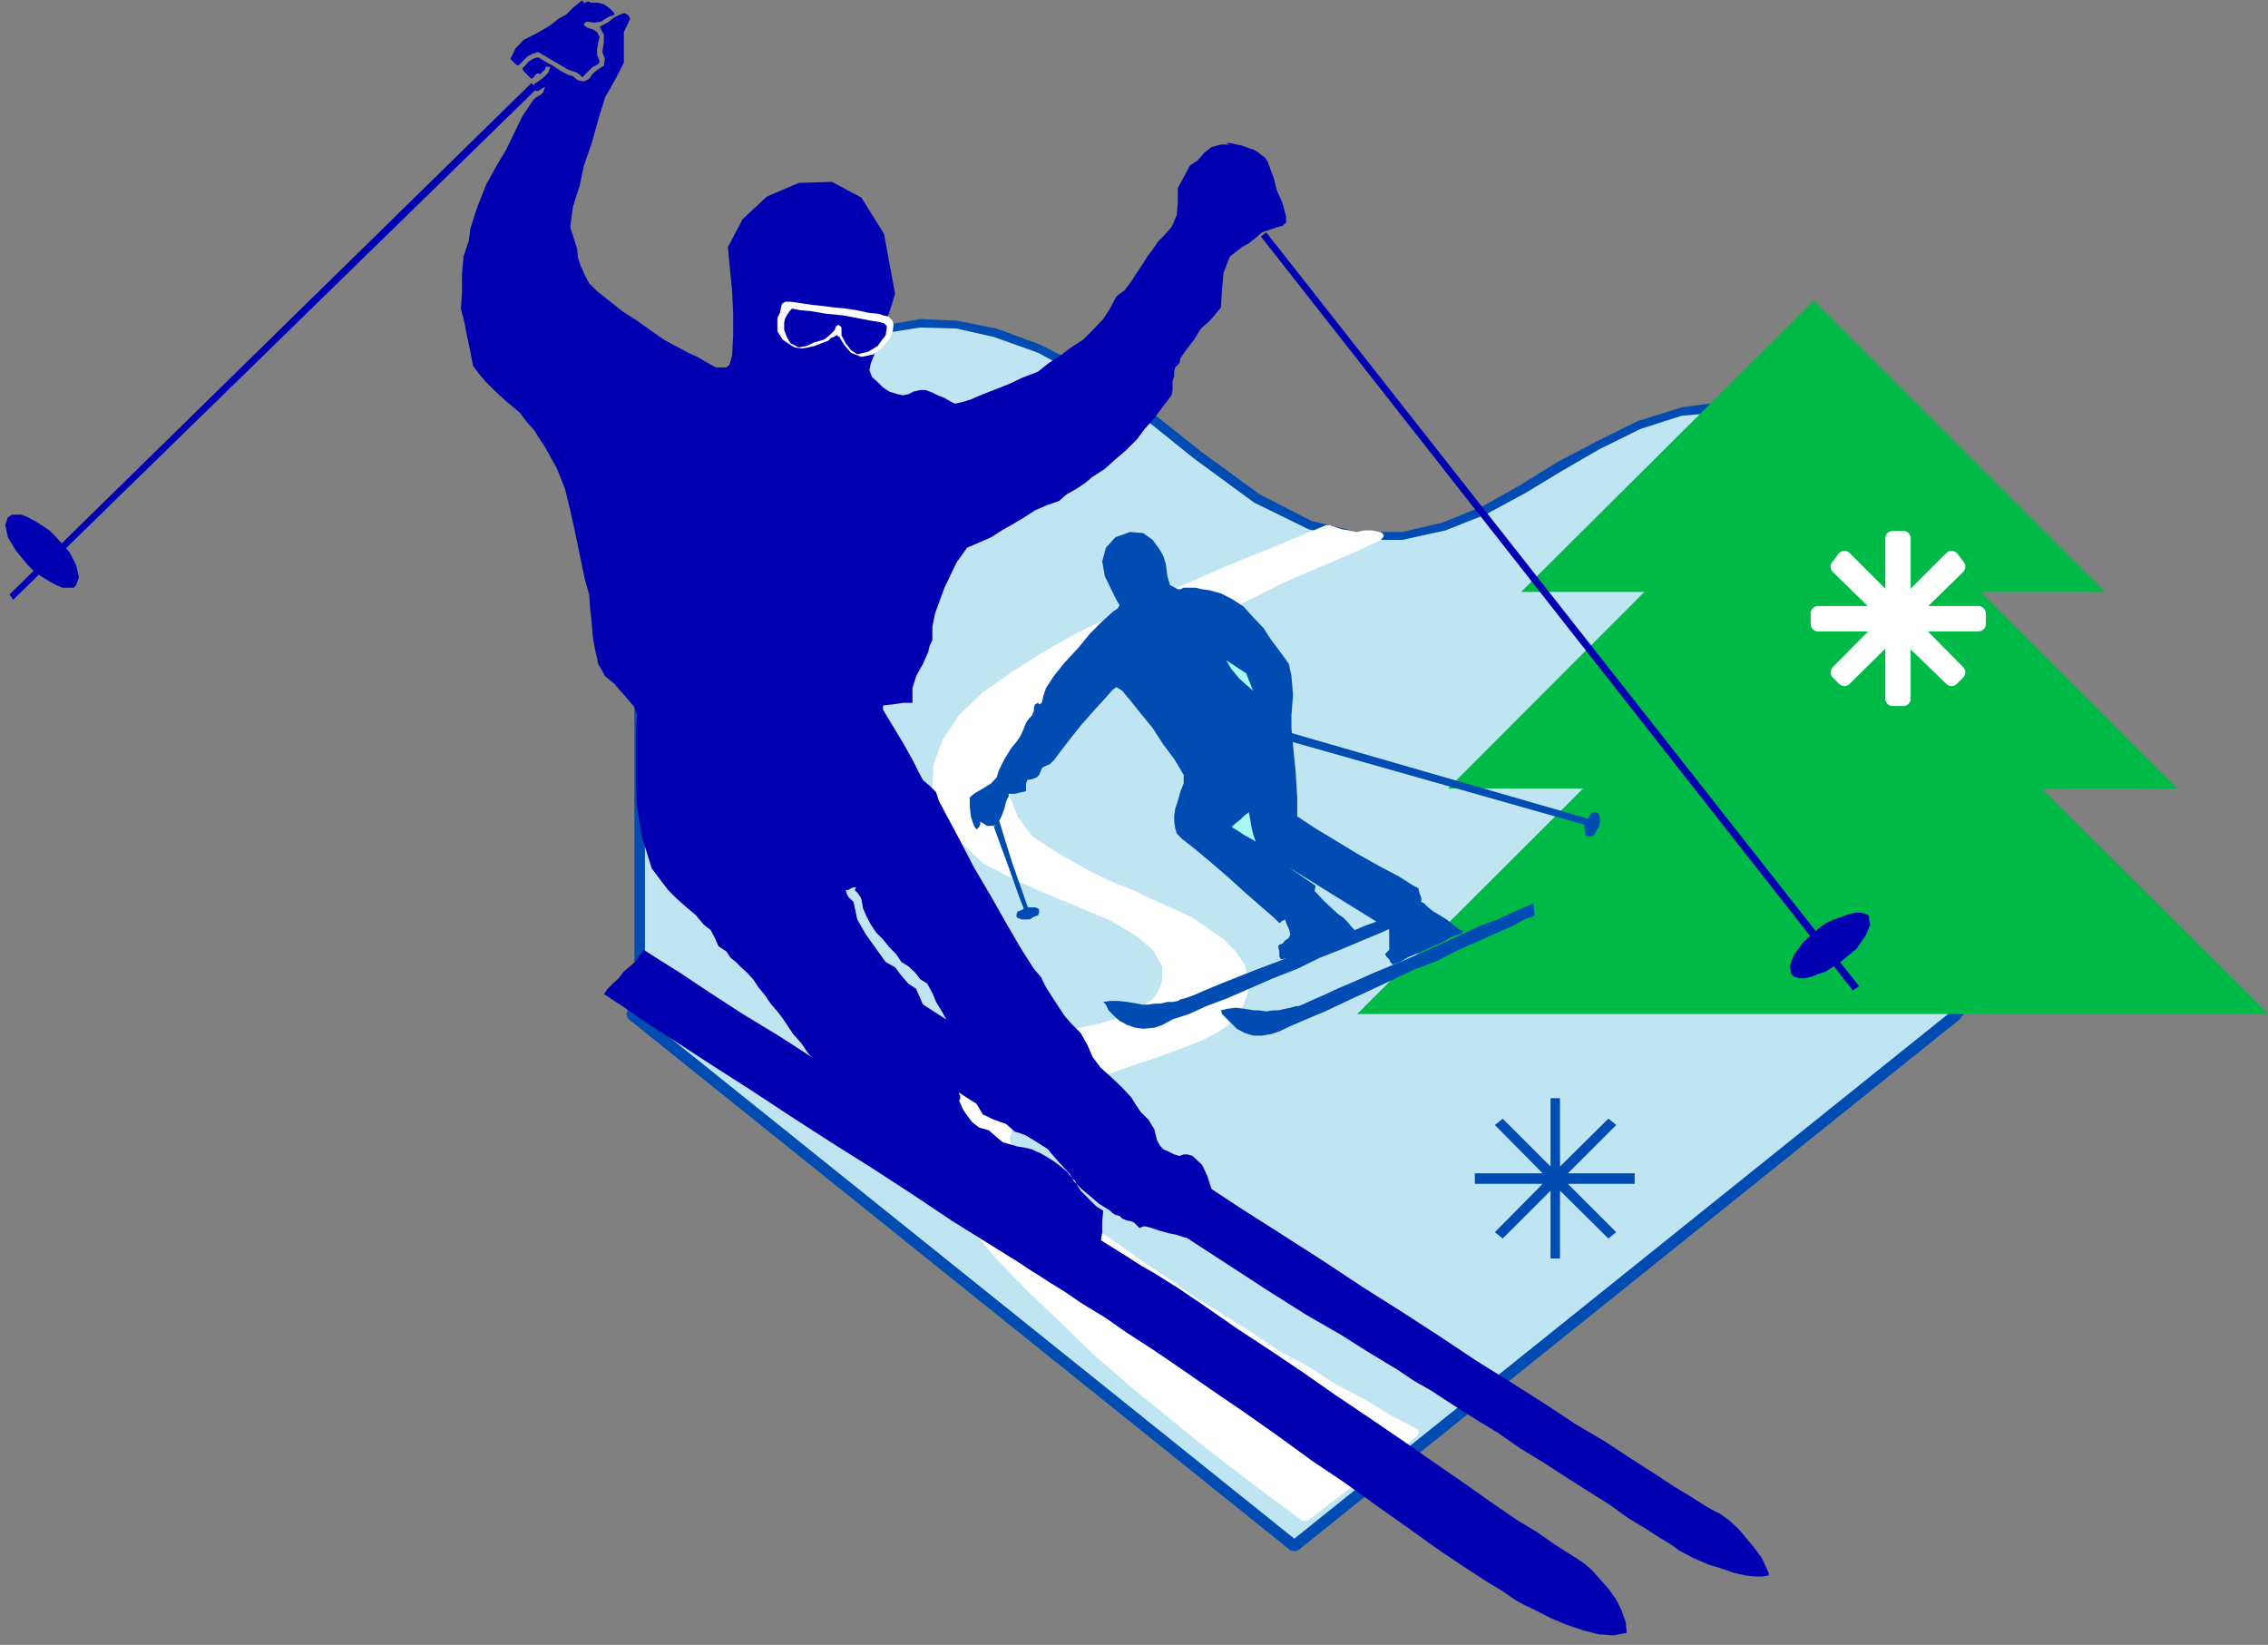 <?xml version="1.0" encoding="UTF-8" standalone="no"?>
<svg
   xmlns:ooo="http://xml.openoffice.org/svg/export"
   xmlns:dc="http://purl.org/dc/elements/1.1/"
   xmlns:cc="http://creativecommons.org/ns#"
   xmlns:rdf="http://www.w3.org/1999/02/22-rdf-syntax-ns#"
   xmlns:svg="http://www.w3.org/2000/svg"
   xmlns="http://www.w3.org/2000/svg"
   xmlns:sodipodi="http://sodipodi.sourceforge.net/DTD/sodipodi-0.dtd"
   xmlns:inkscape="http://www.inkscape.org/namespaces/inkscape"
   version="1.2"
   width="43.15mm"
   height="31.29mm"
   viewBox="0 0 4315 3129"
   preserveAspectRatio="xMidYMid"
   xml:space="preserve"
   id="svg165"
   sodipodi:docname="skiing2.svg"
   style="fill-rule:evenodd;stroke-width:28.222;stroke-linejoin:round"
   inkscape:version="0.92.5 (2060ec1f9f, 2020-04-08)"><rect x="0" y="0" width="4315" height="3129" fill="#808080" stroke="none"/><sodipodi:namedview
   pagecolor="#ffffff"
   bordercolor="#666666"
   borderopacity="1"
   objecttolerance="10"
   gridtolerance="10"
   guidetolerance="10"
   inkscape:pageopacity="0"
   inkscape:pageshadow="2"
   inkscape:window-width="664"
   inkscape:window-height="487"
   id="namedview167"
   showgrid="false"
   inkscape:zoom="0.2102413"
   inkscape:cx="81.562206"
   inkscape:cy="59.111809"
   inkscape:window-x="0"
   inkscape:window-y="0"
   inkscape:window-maximized="0"
   inkscape:current-layer="svg165" />
 <defs
   class="ClipPathGroup"
   id="defs8">
  <clipPath
   id="presentation_clip_path"
   clipPathUnits="userSpaceOnUse">
   <rect
   x="0"
   y="0"
   width="21000"
   height="29700"
   id="rect2" />
  </clipPath>
  <clipPath
   id="presentation_clip_path_shrink"
   clipPathUnits="userSpaceOnUse">
   <rect
   x="21"
   y="29"
   width="20958"
   height="29641"
   id="rect5" />
  </clipPath>
 </defs>
 <defs
   class="TextShapeIndex"
   id="defs12">
  <g
   ooo:slide="id1"
   ooo:id-list="id3"
   id="g10" />
 </defs>
 <defs
   class="EmbeddedBulletChars"
   id="defs44">
  <g
   id="bullet-char-template-57356"
   transform="matrix(4.8828125e-4,0,0,-4.8828125e-4,0,0)">
   <path
   d="M 580,1141 1163,571 580,0 -4,571 Z"
   id="path14"
   inkscape:connector-curvature="0" />
  </g>
  <g
   id="bullet-char-template-57354"
   transform="matrix(4.8828125e-4,0,0,-4.8828125e-4,0,0)">
   <path
   d="M 8,1128 H 1137 V 0 H 8 Z"
   id="path17"
   inkscape:connector-curvature="0" />
  </g>
  <g
   id="bullet-char-template-10146"
   transform="matrix(4.8828125e-4,0,0,-4.8828125e-4,0,0)">
   <path
   d="M 174,0 602,739 174,1481 1456,739 Z M 1358,739 309,1346 659,739 Z"
   id="path20"
   inkscape:connector-curvature="0" />
  </g>
  <g
   id="bullet-char-template-10132"
   transform="matrix(4.8828125e-4,0,0,-4.8828125e-4,0,0)">
   <path
   d="M 2015,739 1276,0 H 717 l 543,543 H 174 v 393 h 1086 l -543,545 h 557 z"
   id="path23"
   inkscape:connector-curvature="0" />
  </g>
  <g
   id="bullet-char-template-10007"
   transform="matrix(4.8828125e-4,0,0,-4.8828125e-4,0,0)">
   <path
   d="m 0,-2 c -7,16 -16,29 -25,39 l 381,530 c -94,256 -141,385 -141,387 0,25 13,38 40,38 9,0 21,-2 34,-5 21,4 42,12 65,25 l 27,-13 111,-251 280,301 64,-25 24,25 c 21,-10 41,-24 62,-43 C 886,937 835,863 770,784 769,783 710,716 594,584 L 774,223 c 0,-27 -21,-55 -63,-84 l 16,-20 C 717,90 699,76 672,76 641,76 570,178 457,381 L 164,-76 c -22,-34 -53,-51 -92,-51 -42,0 -63,17 -64,51 -7,9 -10,24 -10,44 0,9 1,19 2,30 z"
   id="path26"
   inkscape:connector-curvature="0" />
  </g>
  <g
   id="bullet-char-template-10004"
   transform="matrix(4.8828125e-4,0,0,-4.8828125e-4,0,0)">
   <path
   d="M 285,-33 C 182,-33 111,30 74,156 52,228 41,333 41,471 c 0,78 14,145 41,201 34,71 87,106 158,106 53,0 88,-31 106,-94 l 23,-176 c 8,-64 28,-97 59,-98 l 735,706 c 11,11 33,17 66,17 42,0 63,-15 63,-46 V 965 c 0,-36 -10,-64 -30,-84 L 442,47 C 390,-6 338,-33 285,-33 Z"
   id="path29"
   inkscape:connector-curvature="0" />
  </g>
  <g
   id="bullet-char-template-9679"
   transform="matrix(4.8828125e-4,0,0,-4.8828125e-4,0,0)">
   <path
   d="M 813,0 C 632,0 489,54 383,161 276,268 223,411 223,592 c 0,181 53,324 160,431 106,107 249,161 430,161 179,0 323,-54 432,-161 108,-107 162,-251 162,-431 0,-180 -54,-324 -162,-431 C 1136,54 992,0 813,0 Z"
   id="path32"
   inkscape:connector-curvature="0" />
  </g>
  <g
   id="bullet-char-template-8226"
   transform="matrix(4.8828125e-4,0,0,-4.8828125e-4,0,0)">
   <path
   d="m 346,457 c -73,0 -137,26 -191,78 -54,51 -81,114 -81,188 0,73 27,136 81,188 54,52 118,78 191,78 73,0 134,-26 185,-79 51,-51 77,-114 77,-187 0,-75 -25,-137 -76,-188 -50,-52 -112,-78 -186,-78 z"
   id="path35"
   inkscape:connector-curvature="0" />
  </g>
  <g
   id="bullet-char-template-8211"
   transform="matrix(4.8828125e-4,0,0,-4.8828125e-4,0,0)">
   <path
   d="M -4,459 H 1135 V 606 H -4 Z"
   id="path38"
   inkscape:connector-curvature="0" />
  </g>
  <g
   id="bullet-char-template-61548"
   transform="matrix(4.8828125e-4,0,0,-4.8828125e-4,0,0)">
   <path
   d="m 173,740 c 0,163 58,303 173,419 116,115 255,173 419,173 163,0 302,-58 418,-173 116,-116 174,-256 174,-419 0,-163 -58,-303 -174,-418 C 1067,206 928,148 765,148 601,148 462,206 346,322 231,437 173,577 173,740 Z"
   id="path41"
   inkscape:connector-curvature="0" />
  </g>
 </defs>
 <g
   id="g49"
   transform="translate(-8342,-13285)">
  <g
   id="id2"
   class="Master_Slide">
   <g
   id="bg-id2"
   class="Background" />
   <g
   id="bo-id2"
   class="BackgroundObjects" />
  </g>
 </g>
 <g
   class="SlideGroup"
   id="g163"
   transform="translate(-8342,-13285)">
  <g
   id="g161">
   <g
   id="container-id1">
    <g
   id="id1"
   class="Slide"
   clip-path="url(#presentation_clip_path)">
     <g
   class="Page"
   id="g157">
      <g
   class="Graphic"
   id="g155">
       <g
   id="id3">
        <rect
   class="BoundingBox"
   x="8342"
   y="13285"
   width="4315"
   height="3129"
   id="rect51"
   style="fill:none;stroke:none" />
        <defs
   id="defs56">
         <clipPath
   id="clip_path_1"
   clipPathUnits="userSpaceOnUse">
          <path
   d="m 8342,13285 h 4314 v 3128 H 8342 Z"
   id="path53"
   inkscape:connector-curvature="0" />
         </clipPath>
        </defs>
        <g
   clip-path="url(#clip_path_1)"
   id="g152">
         <path
   d="m 12067,14264 v 953 h -35 -43 -54 -61 -68 -74 -81 -89 -92 -96 -99 -102 -107 -104 -109 -107 -107 -104 -104 -102 -96 -94 -92 -84 -78 -72 -63 -56 -48 -41 -28 -18 v -953 l 56,-41 51,-46 51,-46 48,-48 51,-43 48,-43 54,-36 53,-30 58,-21 64,-10 69,3 73,15 84,30 92,49 99,66 111,89 112,81 102,51 91,20 h 84 l 79,-18 76,-30 74,-41 71,-43 74,-41 76,-38 81,-25 87,-10 94,10 104,33 114,63 z"
   id="path58"
   inkscape:connector-curvature="0"
   style="fill:#bfe5f2;stroke:none" />
         <path
   d="m 9554,14256 -5,8 v 953 h 20 v -953 l -5,7 -10,-15 -5,3 v 5 z"
   id="path60"
   inkscape:connector-curvature="0"
   style="fill:#004cb2;stroke:none" />
         <path
   d="m 10627,14144 v 0 l -112,-89 -99,-66 -94,-48 -84,-31 -76,-15 -69,-3 -64,11 -61,20 -56,31 -53,35 -48,43 -51,46 -48,48 -51,46 -51,43 -56,41 10,15 56,-40 51,-49 51,-45 48,-49 51,-40 48,-44 54,-35 50,-31 56,-20 64,-10 69,2 71,16 84,30 88,48 100,66 111,89 v 0 z"
   id="path62"
   inkscape:connector-curvature="0"
   style="fill:#004cb2;stroke:none" />
         <path
   d="m 12078,14264 -5,-8 -128,-99 -116,-64 -107,-33 -94,-12 -87,12 -83,26 -77,38 -76,40 -71,44 -71,40 -76,31 -77,18 h -84 l -89,-21 -99,-51 -111,-81 -11,15 112,82 104,51 94,20 h 84 l 82,-18 76,-30 76,-41 71,-43 71,-41 77,-38 78,-25 87,-8 94,8 101,33 112,63 127,99 -5,-7 h 21 v -3 l -5,-5 z"
   id="path64"
   inkscape:connector-curvature="0"
   style="fill:#004cb2;stroke:none" />
         <path
   d="m 12067,15217 h 11 v -953 h -21 v 953 z"
   id="path66"
   inkscape:connector-curvature="0"
   style="fill:#004cb2;stroke:none" />
         <path
   d="m 12065,15214 -1261,1012 -1260,-1012 h 41 50 56 61 69 74 78 84 87 89 94 96 97 99 99 99 102 99 96 97 97 91 89 84 81 76 72 66 61 53 46 z"
   id="path68"
   inkscape:connector-curvature="0"
   style="fill:#bfe5f2;stroke:none" />
         <path
   d="m 12073,15222 2,-8 -2,-7 -8,-3 -8,3 z"
   id="path70"
   inkscape:connector-curvature="0"
   style="fill:#004cb2;stroke:none" />
         <path
   d="m 10797,16234 h 15 l 1261,-1012 -16,-15 -1260,1011 h 15 -15 l -3,8 3,8 7,2 8,-2 z"
   id="path72"
   inkscape:connector-curvature="0"
   style="fill:#004cb2;stroke:none" />
         <path
   d="m 9544,15214 -8,8 1261,1012 15,-16 -1260,-1011 z"
   id="path74"
   inkscape:connector-curvature="0"
   style="fill:#004cb2;stroke:none" />
         <path
   d="m 9552,15207 -8,-3 -8,3 -2,7 2,8 z"
   id="path76"
   inkscape:connector-curvature="0"
   style="fill:#004cb2;stroke:none" />
         <path
   d="m 11402,15413 15,12 -92,92 h 127 v 20 h -127 l 92,92 -15,12 -92,-91 v 129 h -18 v -129 l -91,91 -15,-12 91,-92 h -129 v -20 h 129 l -91,-92 15,-12 91,91 v -130 h 18 v 130 z"
   id="path78"
   inkscape:connector-curvature="0"
   style="fill:#004cb2;stroke:none" />
         <path
   d="m 10967,14304 -53,26 -61,25 -66,28 -66,33 -72,33 -68,33 -66,36 -64,38 -56,38 -51,41 -38,40 -30,41 -18,41 -2,43 15,41 30,40 23,18 28,18 33,18 33,17 38,18 38,15 39,18 38,18 35,18 31,20 28,21 23,20 15,23 7,25 -2,26 -10,28 -16,20 -25,18 -33,17 -38,16 -43,15 -46,15 -43,15 -46,16 -41,15 -38,18 -30,18 -26,20 -12,23 -5,25 10,28 23,33 25,26 30,28 36,28 41,33 43,30 46,33 50,33 51,36 54,33 53,33 53,35 56,31 54,33 53,28 51,30 48,26 -208,160 -56,-41 -61,-45 -66,-51 -69,-56 -71,-59 -71,-58 -66,-64 -64,-61 -58,-63 -51,-61 -41,-59 -30,-58 -18,-54 -2,-50 15,-44 33,-40 20,-13 23,-10 31,-8 30,-5 36,-7 35,-6 38,-5 36,-5 35,-7 31,-8 30,-10 26,-15 20,-16 13,-17 7,-23 v -28 l -17,-36 -36,-30 -51,-28 -58,-26 -64,-25 -61,-28 -56,-31 -43,-38 -35,-48 -16,-48 3,-46 18,-46 30,-43 43,-41 54,-38 61,-38 66,-38 68,-33 74,-33 71,-31 71,-30 69,-28 61,-26 56,-22 8,2 10,3 10,2 13,3 15,2 h 13 15 z"
   id="path80"
   inkscape:connector-curvature="0"
   style="fill:#ffffff;stroke:none" />
         <path
   d="m 10306,14876 v 0 l -28,-38 -15,-38 3,-43 17,-36 31,-41 36,-40 50,-38 56,-38 61,-39 66,-35 69,-33 71,-33 66,-33 66,-28 61,-26 54,-25 -5,-15 -54,25 -61,25 -66,28 -66,33 -71,34 -69,33 -66,35 -66,38 -56,38 -51,44 -40,40 -31,41 -18,46 -2,43 15,43 33,43 v 0 z"
   id="path82"
   inkscape:connector-curvature="0"
   style="fill:#ffffff;stroke:none" />
         <path
   d="m 10705,15204 v 0 l 11,-30 2,-26 -8,-28 -17,-25 -23,-23 -28,-20 -31,-21 -38,-18 -38,-17 -38,-18 -38,-15 -38,-18 -33,-18 -31,-18 -28,-18 -23,-15 -10,10 23,21 28,17 36,18 33,18 38,18 38,15 38,18 38,18 33,17 31,21 28,20 22,18 13,20 8,23 -3,26 -10,25 v 0 z"
   id="path84"
   inkscape:connector-curvature="0"
   style="fill:#ffffff;stroke:none" />
         <path
   d="m 10294,15509 v 0 l -21,-30 -10,-26 5,-23 10,-20 26,-18 28,-18 38,-17 41,-16 45,-15 44,-15 45,-15 43,-16 39,-15 35,-18 26,-20 17,-23 -15,-5 -13,18 -25,15 -31,18 -38,15 -43,15 -46,16 -43,15 -46,15 -40,15 -38,18 -33,18 -26,23 -15,25 -5,28 10,31 25,35 v 0 z"
   id="path86"
   inkscape:connector-curvature="0"
   style="fill:#ffffff;stroke:none" />
         <path
   d="m 11038,16017 -2,-15 -49,-25 -50,-31 -54,-28 -51,-33 -56,-30 -53,-36 -53,-33 -54,-33 -50,-35 -51,-34 -46,-33 -43,-30 -41,-33 -35,-28 -31,-25 -25,-26 -11,10 26,26 30,30 36,28 41,33 43,31 46,33 50,33 51,35 54,33 53,33 53,36 56,31 56,33 54,28 50,30 49,25 -3,-15 3,15 h 7 l 3,-5 v -7 l -5,-3 z"
   id="path88"
   inkscape:connector-curvature="0"
   style="fill:#ffffff;stroke:none" />
         <path
   d="m 10820,16178 h 10 l 208,-161 -10,-15 -208,160 h 10 -10 l -5,5 2,6 5,5 h 8 z"
   id="path90"
   inkscape:connector-curvature="0"
   style="fill:#ffffff;stroke:none" />
         <path
   d="m 10144,15298 v 0 l -36,46 -15,46 2,50 18,56 31,61 40,59 51,61 61,63 64,61 66,64 71,61 71,58 69,56 66,51 61,46 56,41 10,-16 -56,-40 -61,-46 -66,-51 -69,-56 -71,-58 -71,-56 -66,-64 -64,-61 -56,-63 -50,-61 -41,-59 -31,-56 -17,-51 -3,-50 15,-41 31,-36 v 0 0 l 5,-5 -3,-7 -5,-3 z"
   id="path92"
   inkscape:connector-curvature="0"
   style="fill:#ffffff;stroke:none" />
         <path
   d="m 10553,15123 v 0 28 l -8,20 -10,15 -20,13 -23,15 -31,10 -28,8 -35,8 -36,5 -38,5 -35,5 -36,8 -30,5 -34,7 -22,10 -23,13 10,15 18,-12 23,-10 28,-8 30,-5 36,-8 35,-5 38,-5 36,-5 35,-8 33,-7 31,-10 28,-16 20,-18 15,-20 8,-25 v -28 0 z"
   id="path94"
   inkscape:connector-curvature="0"
   style="fill:#ffffff;stroke:none" />
         <path
   d="m 10169,14886 v 0 l 43,41 59,31 61,27 63,26 59,25 48,28 33,28 18,31 h 15 l -18,-41 -38,-33 -53,-28 -59,-25 -63,-26 -61,-28 -53,-30 -44,-36 v 0 z"
   id="path96"
   inkscape:connector-curvature="0"
   style="fill:#ffffff;stroke:none" />
         <path
   d="m 10871,14284 h -6 l -55,23 -61,25 -69,28 -71,31 -71,30 -74,33 -69,33 -68,38 -61,39 -54,38 -45,43 -31,46 -18,48 -2,46 15,51 38,50 10,-10 -33,-46 -15,-45 3,-46 17,-43 31,-41 41,-38 53,-38 61,-38 63,-38 69,-34 74,-33 71,-30 71,-31 69,-28 61,-25 56,-23 h -6 6 l 5,-5 v -5 l -3,-5 h -8 z"
   id="path98"
   inkscape:connector-curvature="0"
   style="fill:#ffffff;stroke:none" />
         <path
   d="m 10970,14312 -3,-15 -15,-3 h -15 l -13,3 -15,-3 -13,-2 -10,-3 -8,-3 -7,-2 -6,15 8,3 13,2 10,3 13,2 15,3 13,2 h 15 l 15,-2 -2,-15 2,15 5,-3 3,-5 -3,-5 -5,-2 z"
   id="path100"
   inkscape:connector-curvature="0"
   style="fill:#ffffff;stroke:none" />
         <path
   d="m 11236,14411 557,-554 554,554 h -36 -50 -59 -68 -77 -81 -84 -89 -86 -87 -84 -78 -71 -64 -53 z"
   id="path102"
   inkscape:connector-curvature="0"
   style="fill:#00ba47;stroke:none" />
         <path
   d="m 11097,14785 693,-694 694,694 h -46 -61 -73 -87 -94 -101 -107 -109 -110 -109 -104 -97 -91 -79 -66 z"
   id="path104"
   inkscape:connector-curvature="0"
   style="fill:#00ba47;stroke:none" />
         <path
   d="m 10924,15214 866,-864 867,864 h -25 -31 -35 -41 -46 -48 -51 -56 -58 -61 -61 -66 -66 -67 -68 -69 -68 -69 -66 -69 -66 -63 -61 -61 -59 -53 -53 -46 -46 -38 -36 z"
   id="path106"
   inkscape:connector-curvature="0"
   style="fill:#00ba47;stroke:none" />
         <path
   d="m 12055,14347 12,16 -91,89 h 130 v 20 h -130 l 91,92 -12,12 -92,-89 v 127 h -20 v -129 l -92,91 -12,-12 91,-92 h -129 v -20 h 129 l -91,-89 12,-16 92,92 v -130 h 20 v 130 z"
   id="path108"
   inkscape:connector-curvature="0"
   style="fill:#ffffff;stroke:none" />
         <path
   d="m 12055,14347 12,16 -91,89 h 130 v 20 h -130 l 91,92 -12,12 -92,-89 v 127 h -20 v -129 l -92,91 -12,-12 91,-92 h -129 v -20 h 129 l -91,-89 12,-16 92,92 v -130 h 20 v 130 z"
   id="path110"
   inkscape:connector-curvature="0"
   style="fill:none;stroke:#ffffff" />
         <path
   d="m 10301,15021 -15,-43 -18,-51 -15,-48 -10,-33 -10,12 12,33 18,49 18,51 13,33 h 2 3 v 0 z"
   id="path112"
   inkscape:connector-curvature="0"
   style="fill:#004cb2;stroke:none" />
         <path
   d="m 10301,15034 h -7 -8 l -8,-3 -2,-2 v -5 l 2,-5 8,-3 8,-5 h 10 7 l 6,2 2,3 v 5 l -2,5 -8,3 z"
   id="path114"
   inkscape:connector-curvature="0"
   style="fill:#004cb2;stroke:none" />
         <path
   d="m 10794,14678 -5,15 582,165 5,-12 z"
   id="path116"
   inkscape:connector-curvature="0"
   style="fill:#004cb2;stroke:none" />
         <path
   d="m 11364,14876 -6,-2 v -8 l -2,-8 2,-10 6,-7 5,-8 5,-3 h 5 l 5,3 2,8 v 7 l -2,10 -5,8 -5,8 -5,2 z"
   id="path118"
   inkscape:connector-curvature="0"
   style="fill:#004cb2;stroke:none" />
         <path
   d="m 10441,15191 5,5 5,11 10,10 11,10 15,8 15,5 15,2 21,-2 15,-5 20,-11 31,-10 33,-15 40,-15 41,-18 46,-20 46,-18 43,-21 43,-17 38,-16 36,-15 28,-13 22,-10 16,-5 5,-2 v -23 l -5,2 -13,5 -23,8 -28,13 -33,12 -38,16 -41,18 -40,15 -44,18 -40,15 -38,15 -33,13 -31,13 -23,10 -15,5 -8,2 -5,3 -10,2 h -10 l -13,3 h -10 l -13,2 h -12 l -10,-2 -18,-3 -18,-2 h -15 z"
   id="path120"
   inkscape:connector-curvature="0"
   style="fill:#004cb2;stroke:none" />
         <path
   d="m 10555,14342 -7,-12 -13,-18 -18,-13 -25,-2 -28,10 -18,20 -7,26 5,28 12,25 10,20 6,10 -3,6 -10,7 -20,18 -23,23 -23,28 -26,28 -20,25 -15,23 -5,15 -3,13 -5,3 -2,-3 -6,3 -2,7 v 5 l -3,8 -7,8 -5,7 -5,13 -6,13 -7,10 -10,12 -13,21 -10,20 -5,15 -10,11 -16,10 -17,10 -8,7 v 16 l 2,20 6,18 5,7 2,-2 3,-3 2,-5 v -5 l 5,3 8,5 h 8 5 l 5,-3 2,-2 5,-8 3,-7 5,-13 3,-13 5,-10 v -5 h 5 7 l 13,-3 8,-2 v -3 -5 -5 l 2,-8 10,-2 8,-3 5,-5 3,-7 2,-5 3,-3 7,-3 5,-2 8,-8 13,-17 20,-26 20,-25 23,-26 21,-23 15,-17 7,-5 11,7 15,18 20,25 23,28 20,31 21,28 12,20 6,10 v 16 l -6,15 -5,18 -5,15 -2,13 v 12 l 2,13 3,10 10,10 23,18 30,25 36,31 33,30 30,26 23,20 10,10 3,-2 3,-3 h 2 l 3,-2 2,7 5,11 3,10 -3,7 -7,5 -5,6 -6,2 -2,3 v 2 l 2,8 v 10 l 3,5 15,-3 21,-5 22,-10 26,-7 23,-11 18,-7 12,-8 3,-5 -5,-5 -8,-10 -8,-8 -10,-7 -12,-11 -16,-15 -12,-13 -5,-5 2,-10 -51,-35 176,109 12,-5 3,18 v 15 10 5 0 5 l -3,3 -5,5 3,5 5,5 2,5 5,5 13,-5 18,-10 20,-8 21,-10 23,-10 17,-10 16,-5 7,-5 -10,-5 -10,-8 -13,-10 -13,-8 -12,-7 -10,-8 -8,-8 -5,-2 v -8 l -3,-8 -2,-7 v -3 l -13,-7 -25,-16 -38,-20 -41,-23 -41,-25 -35,-21 -26,-17 -12,-8 v -36 l -3,-48 -5,-51 -3,-33 v -25 l 3,-38 -3,-36 -5,-23 -7,-10 -11,-15 -15,-20 -15,-23 -20,-21 -18,-20 -23,-15 -20,-10 -21,-6 -15,-2 -13,-3 h -10 -7 -5 l -6,3 h -5 l -15,-8 -5,-17 -3,-23 z"
   id="path122"
   inkscape:connector-curvature="0"
   style="fill:#004cb2;stroke:none" />
         <path
   d="m 10718,14830 -8,6 -7,7 -10,8 -8,7 13,8 12,8 13,7 8,5 -5,-15 -3,-13 -2,-12 z"
   id="path124"
   inkscape:connector-curvature="0"
   style="fill:#aaf7f7;stroke:none" />
         <path
   d="m 10675,14541 38,25 13,33 -8,-7 -18,-16 -15,-18 z"
   id="path126"
   inkscape:connector-curvature="0"
   style="fill:#aaf7f7;stroke:none" />
         <path
   d="m 10665,15207 2,7 8,8 10,10 10,10 15,8 16,5 h 17 l 18,-3 15,-5 21,-10 30,-13 36,-15 38,-18 43,-20 43,-20 44,-21 45,-17 41,-21 41,-18 33,-15 30,-13 21,-12 15,-5 5,-3 -3,-23 -5,3 -12,5 -23,10 -28,13 -33,12 -38,18 -39,18 -40,18 -43,18 -41,17 -36,16 -35,15 -28,13 -23,10 -15,7 -8,3 h -5 l -10,3 -10,2 -13,3 h -10 l -13,2 -13,-2 h -10 l -18,-3 -17,-2 -16,2 z"
   id="path128"
   inkscape:connector-curvature="0"
   style="fill:#004cb2;stroke:none" />
         <path
   d="m 9841,15034 23,12 31,21 35,23 43,25 49,33 53,33 59,38 63,38 66,44 69,43 71,46 74,48 76,48 76,49 76,50 77,49 78,50 74,49 76,48 71,46 69,46 69,43 63,40 59,39 56,33 50,33 44,28 38,25 33,20 25,16 18,10 10,5 18,13 18,17 15,18 15,18 13,18 7,15 6,13 v 5 l -11,2 h -15 l -18,-2 -22,-5 -23,-8 -26,-8 -28,-12 -28,-15 -15,-11 -20,-12 -28,-18 -33,-20 -36,-26 -40,-25 -41,-26 -43,-28 -46,-28 -43,-30 -43,-26 -44,-28 -38,-25 -35,-20 -31,-21 -25,-15 -33,-20 -49,-31 -66,-38 -76,-48 -86,-56 -94,-61 -99,-64 -100,-63 -101,-64 -99,-63 -92,-61 -86,-56 -76,-48 -64,-39 -48,-30 -33,-20 z"
   id="path130"
   inkscape:connector-curvature="0"
   style="fill:#0000b2;stroke:none" />
         <path
   d="m 11341,16249 15,10 15,13 15,17 16,18 15,21 10,20 8,23 2,20 -25,5 -28,-2 -31,-8 -30,-10 -31,-13 -25,-13 -25,-12 -18,-10 -23,-16 -33,-20 -43,-28 -49,-33 -53,-38 -58,-41 -64,-46 -64,-43 -63,-46 -64,-45 -63,-43 -59,-41 -53,-36 -51,-33 -40,-28 -33,-20 -13,-8 -26,-18 -40,-25 -51,-33 -61,-38 -69,-43 -73,-49 -77,-50 -78,-49 -79,-51 -76,-50 -72,-46 -66,-43 -56,-36 -48,-33 -35,-23 7,-10 10,-10 11,-10 10,-13 12,-10 11,-10 7,-11 8,-10 28,18 40,25 54,36 63,41 74,45 79,51 81,51 84,54 84,53 81,51 76,48 67,43 58,36 48,30 33,21 18,10 48,30 56,38 56,39 61,40 64,43 63,44 64,43 63,43 59,41 58,40 51,36 48,33 41,25 33,23 25,16 z"
   id="path132"
   inkscape:connector-curvature="0"
   style="fill:#0000b2;stroke:none" />
         <path
   d="m 9453,13293 2,-3 5,-2 h 3 l 2,2 h 13 l 13,3 10,7 10,10 v 3 l -13,5 -12,8 -13,2 -15,-2 -3,2 v 0 l -2,3 v 2 l 7,5 10,3 8,5 5,10 -3,10 -2,13 v 10 l 5,13 -3,5 -5,3 -5,2 -5,5 -15,15 -5,-5 -8,-5 -7,-2 -8,-3 -56,-33 -10,3 -10,5 -10,10 -8,8 -5,-3 -3,-3 -5,-5 -2,-2 10,-20 15,-16 20,-10 18,-10 16,-10 12,-10 15,-8 13,-13 18,-15 v 3 h 3 v 2 z"
   id="path134"
   inkscape:connector-curvature="0"
   style="fill:#0000b2;stroke:none" />
         <path
   d="m 8367,14426 -7,-10 993,-973 11,10 z"
   id="path136"
   inkscape:connector-curvature="0"
   style="fill:#0000b2;stroke:none" />
         <path
   d="m 8487,14398 5,-15 -5,-23 -13,-25 -25,-28 -13,-13 -15,-10 -13,-8 -13,-7 -12,-5 h -11 -7 l -8,5 -5,15 5,23 15,25 23,28 13,13 15,10 13,8 13,7 12,5 h 11 10 z"
   id="path138"
   inkscape:connector-curvature="0"
   style="fill:#0000b2;stroke:none" />
         <path
   d="m 10741,13735 10,-8 1128,1434 -12,8 z"
   id="path140"
   inkscape:connector-curvature="0"
   style="fill:#0000b2;stroke:none" />
         <path
   d="m 11897,15026 -5,-2 -10,-3 h -10 l -13,3 -13,5 -15,5 -15,7 -15,11 -28,25 -18,25 -8,21 3,15 5,5 10,3 h 10 l 13,-3 13,-5 15,-5 15,-10 15,-10 28,-23 18,-26 8,-20 z"
   id="path142"
   inkscape:connector-curvature="0"
   style="fill:#0000b2;stroke:none" />
         <path
   d="m 10108,14525 -10,23 -13,23 -7,23 v 28 h -18 l -20,3 -18,2 v 8 l 15,25 23,38 20,36 10,20 8,15 13,11 12,12 5,16 16,30 23,43 28,54 33,56 30,53 28,48 23,36 13,15 10,20 18,28 17,26 13,15 18,18 13,23 10,23 15,20 20,18 21,20 17,18 8,13 10,15 15,15 11,18 5,20 5,10 7,8 11,5 10,5 10,3 8,-3 h 7 l 10,3 18,17 10,21 8,25 5,23 -3,18 -2,18 -8,15 -12,15 -16,5 -15,-2 -15,-5 -15,-3 -18,-5 -15,-5 -11,-3 h -5 l -7,3 -5,-5 -5,-5 -6,-3 h -2 l -8,-2 -7,-3 -5,-5 -8,-2 -5,-3 -5,-5 -8,-5 -13,-8 -15,-13 -18,-15 -10,-10 -5,-5 -7,-13 -11,-12 -12,-13 -13,-15 -10,-13 -10,-10 -8,-5 -3,-3 h -2 -3 l -2,3 -8,-5 -7,-3 -8,-3 -8,-2 -17,-15 -23,-8 -21,-10 -12,-20 7,-3 -12,-18 -3,-23 v -23 -22 l -13,-16 -12,-17 -13,-18 -10,-18 -10,-18 -11,-18 -7,-17 -10,-18 -13,-8 -10,-13 -13,-12 -13,-8 -10,-15 -13,-13 -12,-15 -13,-13 -10,-15 -8,-15 -7,-16 -3,-17 -2,-5 -6,-8 -5,-5 3,-5 h -5 l -5,2 -5,3 h -5 l 2,7 3,6 5,5 5,5 7,33 16,28 20,28 18,25 18,10 12,16 13,15 15,10 13,30 18,28 15,28 20,28 16,16 2,20 v 25 l -2,21 v 5 l 2,2 v 5 l -2,5 7,16 8,12 10,13 13,10 18,5 15,13 12,10 18,5 10,3 13,2 13,3 7,3 11,5 12,7 13,8 13,10 12,10 8,10 8,8 2,5 8,13 15,15 15,15 13,8 -2,20 v 21 l -3,20 -5,13 -5,22 -10,21 -18,18 -18,12 h -15 l -15,-5 -13,-7 -13,-11 -10,-5 -10,-5 -10,-7 -8,-8 -15,-8 -21,-15 -25,-20 -30,-26 -33,-28 -34,-28 -33,-25 -30,-23 -8,-7 -12,-13 -16,-20 -17,-21 -18,-20 -15,-23 -13,-18 -10,-13 -8,-17 -10,-18 -10,-15 -13,-13 -20,-10 -16,-18 -12,-18 -16,-18 -10,-15 -10,-15 -10,-13 -13,-15 -10,-15 -13,-16 -10,-15 -12,-13 -11,-10 -10,-10 -10,-8 -8,-12 -15,-10 -7,-16 -8,-15 -13,-10 -15,-18 -18,-15 -20,-18 -15,-15 -31,-41 -18,-58 -10,-59 -2,-38 v -23 -43 -41 l 2,-30 -5,-15 -18,-21 -20,-23 -18,-15 -7,-13 -6,-10 -2,-12 -3,-11 -5,-28 -2,-25 -3,-28 -2,-28 -8,-28 -10,-48 -10,-48 -8,-36 -10,-41 -15,-38 -21,-38 -23,-36 -15,-17 -12,-16 -18,-15 -15,-13 -16,-15 -15,-15 -13,-15 -12,-16 -5,-27 -6,-28 -5,-26 -7,-28 2,-30 v -36 l 3,-33 10,-30 3,-23 12,-38 18,-46 20,-36 18,-30 15,-31 16,-33 20,-30 5,-5 10,-6 5,-5 3,-10 -5,3 -3,2 -5,3 h -5 l -3,-13 11,-7 10,-8 7,-8 3,-10 h -8 l -2,5 -5,5 -5,5 v 0 -2 0 0 h -5 l -3,2 -3,5 -5,3 -5,-5 -5,-5 -5,-5 -2,-5 5,-5 7,-8 8,-5 10,-3 13,8 15,8 15,10 13,7 10,3 10,8 11,2 10,-5 7,-10 10,-8 11,-7 2,-13 -5,-13 3,-18 v -15 l -8,-15 15,-8 13,-10 10,-5 8,-3 h 2 l 5,3 3,3 2,5 -12,25 v 28 30 l -13,26 -23,41 -13,43 -12,43 -15,43 -8,38 -13,41 -5,38 13,41 2,18 5,15 8,18 8,15 15,15 23,18 25,20 28,18 28,20 23,16 18,10 10,5 18,10 18,8 17,10 18,10 h 10 10 l 6,-5 5,-18 2,-38 v -43 l -2,-41 -3,-30 -5,-54 28,-53 46,-43 61,-26 63,-2 56,30 43,69 21,114 -8,26 -13,40 -15,41 -10,25 -3,13 5,13 11,10 10,10 12,8 16,5 10,2 10,-2 10,-5 13,-3 h 10 l 13,5 10,5 13,5 10,6 10,5 13,-3 17,-5 23,-10 26,-10 25,-10 23,-11 18,-7 13,-5 20,-16 23,-15 20,-15 23,-15 18,-18 20,-21 13,-20 12,-23 16,-12 12,-16 11,-17 12,-18 8,-13 10,-13 10,-15 10,-10 16,-18 10,-23 2,-25 v -26 l 23,-43 15,-10 13,-15 13,-10 18,-5 h 12 l 21,2 20,5 18,8 13,12 7,13 5,13 5,13 5,20 11,25 7,26 v 12 l -10,6 -15,5 -21,7 -15,13 -10,8 -13,7 -10,8 -13,10 -12,31 -3,33 -2,33 -21,25 -17,15 -13,21 -13,17 -13,18 -2,10 -8,8 -2,8 v 10 l -3,7 v 8 10 l -2,10 -16,21 -17,23 -18,20 -15,20 -21,21 -20,17 -20,18 -23,15 -16,13 -15,10 -18,10 -15,13 -23,8 -23,10 -20,13 -20,12 -23,13 -20,13 -23,10 -23,10 -20,28 -23,48 -18,49 -5,25 v 13 13 l -5,10 z"
   id="path144"
   inkscape:connector-curvature="0"
   style="fill:#0000b2;stroke:none" />
         <path
   d="m 9829,13865 -3,15 -5,10 v 13 12 l 10,16 10,7 13,8 13,2 12,-2 13,-3 13,-5 13,-5 5,-5 5,-2 5,-3 h 2 l 3,3 h 2 v 0 2 l 8,13 13,15 20,8 23,-5 15,-11 13,-15 8,-15 2,-15 -2,-8 -8,-8 -10,-2 -8,-3 -20,-2 -23,-5 -20,-3 -21,-2 -23,-3 -20,-2 -20,-3 -21,-3 h -5 -5 l -5,3 z"
   id="path146"
   inkscape:connector-curvature="0"
   style="fill:#ffffff;stroke:none" />
         <path
   d="m 10029,13910 -2,13 -8,10 -7,10 -18,11 -21,5 -12,-8 -10,-13 -8,-15 v -5 -5 -5 l -5,-5 -5,2 -3,8 -5,5 -5,5 -10,8 -18,5 -15,7 -15,3 -16,-8 -7,-12 -5,-13 v -15 l 2,-8 3,-5 5,-8 5,-5 15,3 21,2 30,5 31,3 27,5 26,5 18,3 7,2 3,3 2,2 v 3 z"
   id="path148"
   inkscape:connector-curvature="0"
   style="fill:#0000b2;stroke:none" />
         <path
   d="m 10764,13717 2,-2 3,-3 5,-3 2,-2 -7,-25 -10,-26 -13,-23 -13,-25 h -2 v 0 h -3 -2 l 12,23 11,23 10,22 7,26 -5,7 -10,-5 -10,-7 -8,-10 -10,-11 -5,-7 -8,-5 -5,-5 3,-11 -8,3 -2,-5 -5,-8 -3,-5 v -5 13 l 5,13 5,10 -7,12 12,3 11,8 10,10 7,10 h 5 l 5,2 3,6 3,2 -3,3 v 0 h -3 v 0 h -2 v 5 l -3,2 -2,5 -3,3 -15,-15 -15,-13 -15,-15 -13,-18 -5,-5 -5,-5 -5,-5 -5,-3 h -3 v 3 0 2 l -5,-5 5,-5 3,-5 5,-5 7,-3 5,-12 8,-11 8,-10 5,-10 -11,8 v -26 l 8,3 5,5 5,8 5,5 v 5 7 l -2,5 -3,6 v 2 3 h 3 2 l 5,-8 3,-8 v -7 -8 l -5,-13 -10,-7 -10,-10 -13,-8 h 7 l 13,3 10,2 13,5 10,3 10,7 11,8 5,8 10,28 10,38 10,33 3,17 -5,6 h -6 l -7,2 z"
   id="path150"
   inkscape:connector-curvature="0"
   style="fill:#0000b2;stroke:none" />
        </g>
       </g>
      </g>
     </g>
    </g>
   </g>
  </g>
 </g>
</svg>